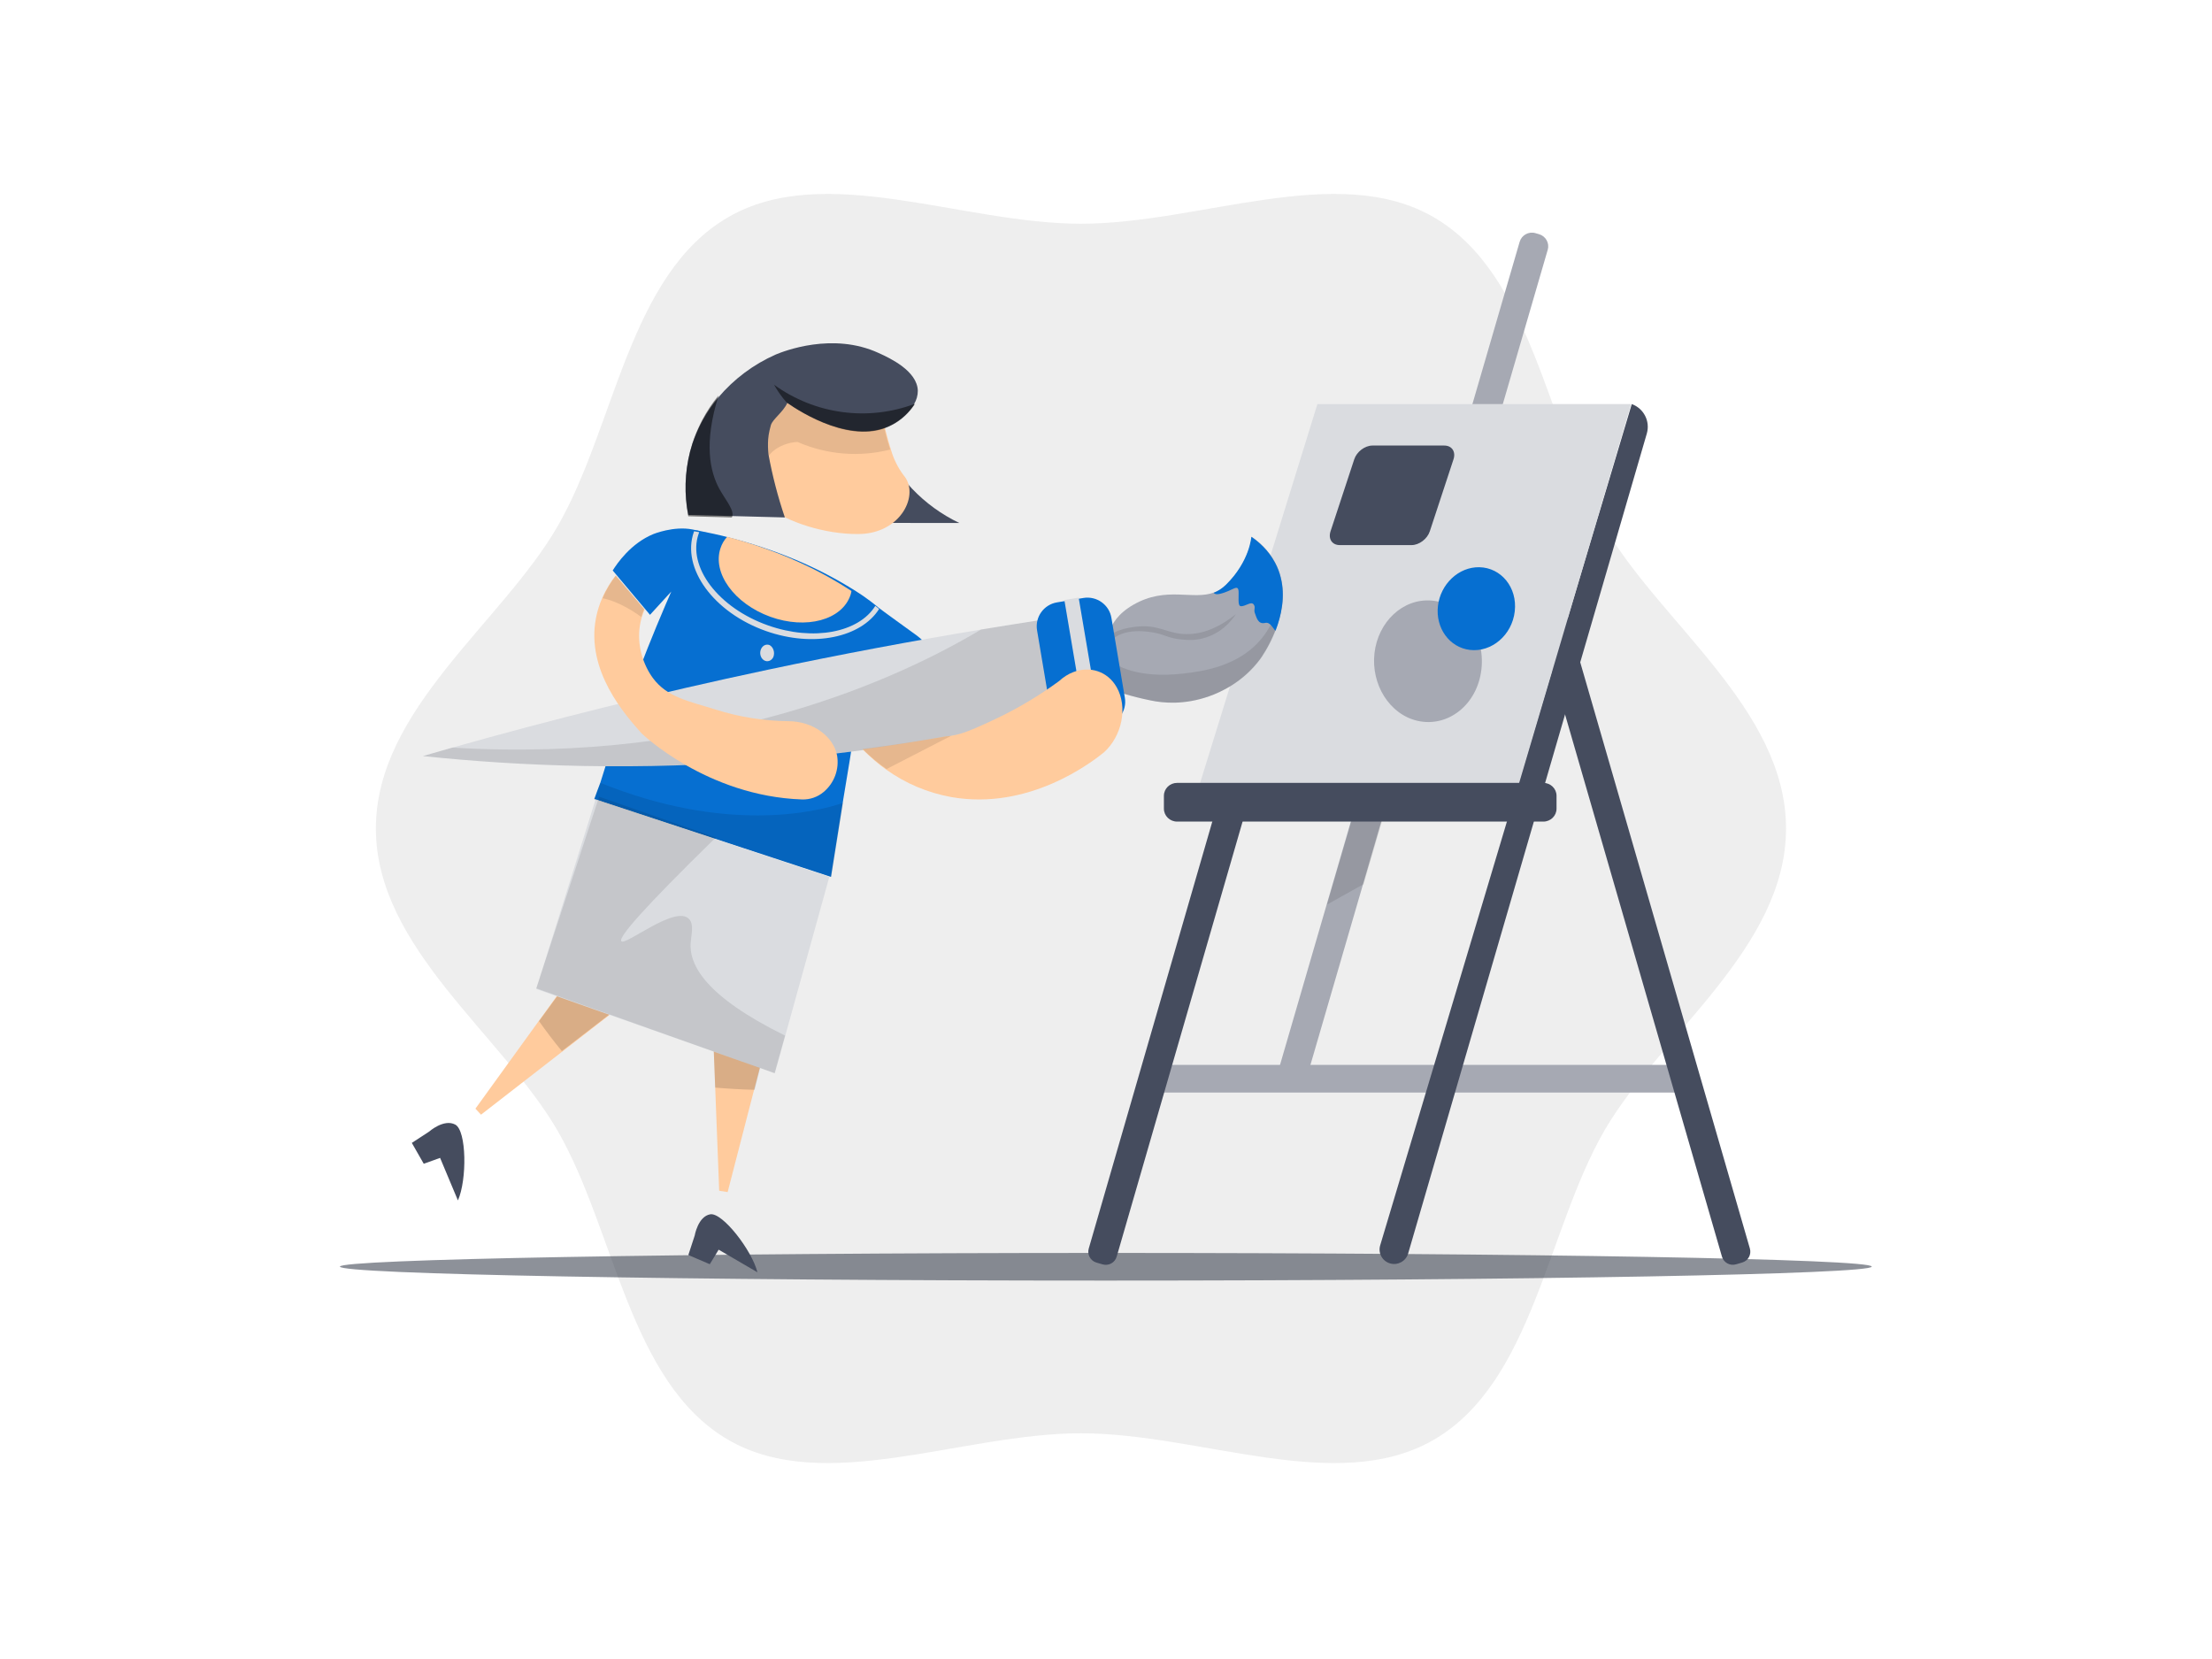 <svg xmlns="http://www.w3.org/2000/svg" width="800" height="600" fill="none" viewBox="0 0 800 600">
    <path d="M135.941 299.64C135.941 342.749 181.509 374.131 201.696 409.002C222.452 445.001 227.528 499.86 263.382 520.738C298.228 540.94 347.852 518.364 390.941 518.364C434.03 518.364 483.643 540.94 518.501 520.738C554.367 499.967 559.443 445.013 580.187 409.002C600.374 374.131 645.941 342.867 645.941 299.64C645.941 256.413 600.267 225.149 580.187 190.278C559.431 154.279 554.355 99.313 518.501 78.542C483.655 58.34 434.03 80.915 390.941 80.915C347.852 80.915 298.24 58.34 263.382 78.542C227.409 99.313 222.44 154.267 201.696 190.278C181.509 225.268 135.941 256.531 135.941 299.64Z" fill="black" opacity="0.07"/>
    <path d="M559.744 90.379L505.679 276.092L492.997 319.661L472.282 390.816C471.567 393.257 469.004 394.667 466.549 393.956L465.285 393.588C462.83 392.877 461.412 390.342 462.127 387.901L479.838 327.043L494.451 276.886L549.601 87.464C550.316 85.023 552.879 83.613 555.334 84.324L556.598 84.692C559.053 85.403 560.471 87.938 559.756 90.379H559.744Z" fill="#A6A9B3"/>
    <path d="M505.929 276.14L493.175 319.761L479.941 327.14L494.638 276.923C498.929 276.615 502.945 276.342 505.941 276.14H505.929Z" fill="black" opacity="0.1"/>
    <path d="M612.941 392.318V387.962C612.941 386.403 611.727 385.14 610.23 385.14H416.653C415.156 385.14 413.941 386.403 413.941 387.962V392.318C413.941 393.877 415.156 395.14 416.653 395.14H610.23C611.727 395.14 612.941 393.877 612.941 392.318Z" fill="#A6A9B3"/>
    <path d="M122.941 458.081C122.941 460.836 247 463.14 399.941 463.14C552.883 463.14 676.941 460.836 676.941 458.081C676.941 455.325 552.883 453.14 399.941 453.14C247 453.14 122.941 455.444 122.941 458.081Z" fill="#1D2535" opacity="0.5"/>
    <path d="M502.751 456.932C499.937 456.126 498.327 453.198 499.162 450.4L590.154 146.14C594.507 147.717 596.88 152.376 595.592 156.799L509.273 453.352C508.463 456.126 505.541 457.738 502.751 456.932Z" fill="#454C5E"/>
    <path d="M627.833 457.266L630.078 456.616C632.248 455.988 633.499 453.719 632.87 451.549L545.569 149.878C544.941 147.707 542.672 146.457 540.502 147.085L538.258 147.734C536.087 148.362 534.837 150.631 535.465 152.802L622.766 454.473C623.394 456.643 625.663 457.894 627.833 457.266Z" fill="#454C5E"/>
    <path d="M488.37 147.751L486.126 147.101C483.955 146.473 481.686 147.724 481.058 149.894L393.757 451.565C393.129 453.736 394.379 456.005 396.55 456.633L398.794 457.282C400.965 457.91 403.233 456.66 403.862 454.489L491.163 152.818C491.791 150.648 490.54 148.379 488.37 147.751Z" fill="#454C5E"/>
    <path d="M547.359 290.14C508.882 290.069 470.418 289.998 431.941 289.915L476.459 146.14H589.941C575.747 194.136 561.553 242.132 547.359 290.14Z" fill="#DADCE0"/>
    <path d="M562.941 292.473V287.807C562.941 285.229 560.802 283.14 558.163 283.14H425.72C423.081 283.14 420.941 285.229 420.941 287.807V292.473C420.941 295.051 423.081 297.14 425.72 297.14H558.163C560.802 297.14 562.941 295.051 562.941 292.473Z" fill="#454C5E"/>
    <path d="M510.513 197.14H484.526C481.786 197.14 480.308 194.918 481.202 192.17L489.781 166.11C490.686 163.362 493.629 161.14 496.37 161.14H522.357C525.097 161.14 526.574 163.362 525.681 166.11L517.102 192.17C516.196 194.918 513.253 197.14 510.513 197.14Z" fill="#454C5E"/>
    <path d="M535.775 242.071C534.305 254.891 523.656 263.167 512.724 260.708C502.533 258.417 495.798 247.512 497.103 236.207C498.396 224.902 507.353 216.371 517.72 217.195C528.828 218.08 537.244 229.252 535.775 242.071Z" fill="#A6A9B3"/>
    <path d="M547.833 221.101C546.853 229.737 539.435 235.96 531.625 235.052C524.183 234.18 519.137 227.097 520.047 219.178C520.946 211.27 527.524 204.988 535.034 205.143C542.925 205.31 548.823 212.465 547.833 221.101Z" fill="#066FD1" style="fill: #066FD1; fill: #066FD1;"/>
    <path d="M331.308 269.14C326.994 265.451 323.178 261.206 319.941 256.512C323.85 252.055 327.748 247.597 331.645 243.14C332.12 244.003 332.897 245.351 333.941 246.912C332.399 250.151 330.276 255.59 330.404 260.627C330.485 263.477 330.786 266.326 331.308 269.128" fill="black" opacity="0.15"/>
    <path d="M318.4 159.14C323.875 172.3 334.039 182.979 346.941 189.14L301.941 189.116L318.437 159.14" fill="#454C5E"/>
    <path d="M222.941 365.106L202.979 380.613L173.964 403.14L171.941 400.96L194.632 369.572L204.354 356.14L222.941 365.106Z" fill="#FFCB9D" style="fill: #FFCB9D; fill: #FFCB9D;"/>
    <path d="M278.941 370.14L272.879 393.535L263.161 431.14L260.105 430.652L258.638 392.701L257.941 374.524L278.941 370.14Z" fill="#FFCB9D" style="fill: #FFCB9D; fill: #FFCB9D;"/>
    <path d="M204.573 356.152L222.941 364.93L203.201 380.14C200.211 376.504 197.454 372.869 194.941 369.302L204.573 356.14V356.152Z" fill="black" opacity="0.15"/>
    <path d="M278.941 370.14L272.894 394.14C268.338 394.042 263.634 393.761 258.65 393.346L257.941 374.698L278.941 370.14Z" fill="black" opacity="0.15"/>
    <path d="M310.656 193.134C297.947 193.336 284.209 188.383 278.792 183.929C277.848 183.25 277.083 182.345 276.569 181.309C276.054 179.999 275.624 178.654 275.218 177.237C274.632 175.296 274.153 173.271 273.747 171.259C272.671 166.019 272.061 160.708 271.953 155.361C271.989 154.933 271.953 153.623 271.941 152.122C272.013 145.37 272.24 139.904 272.444 136.165C272.707 136.749 274.034 139.44 275.481 139.333C276.927 139.226 278.613 135.951 278.709 131.14L307.261 133.784L318.249 145.156C318.249 145.156 318.452 146.823 318.966 149.407C319.755 153.908 320.843 158.362 322.242 162.709C323.187 166.007 324.729 169.115 326.786 171.866C332.776 178.737 325.925 192.967 310.668 193.134" fill="#FFCB9D" style="fill: #FFCB9D; fill: #FFCB9D;"/>
    <path d="M321.941 162.591C310.781 165.417 298.992 164.456 288.45 159.837C285.633 159.968 282.899 160.858 280.546 162.437C277.099 164.835 276.945 167.341 274.009 170.808L273.736 171.14C272.666 165.916 272.072 160.621 271.953 155.29C271.989 154.862 271.953 153.556 271.941 152.06C272.013 145.328 272.239 139.879 272.441 136.15C272.702 136.732 274.021 139.415 275.459 139.309C276.897 139.202 278.573 135.937 278.668 131.14L307.05 133.776L317.972 145.114C317.972 145.114 318.174 146.777 318.685 149.353C319.469 153.841 320.551 158.282 321.941 162.615" fill="black" opacity="0.1"/>
    <path d="M310.409 255.309C308.109 270.25 306.333 281.214 305.01 288.918L304.808 290.196C303.354 299.213 301.971 308.159 300.529 317.14C272.008 307.729 243.486 298.329 214.941 288.953C215.621 287.007 216.395 285.012 217.123 283.065L217.158 282.97C223.857 261.089 231.747 239.591 240.769 218.571C241.436 217.03 242.104 215.477 242.783 213.936C240.209 216.755 237.646 219.562 235.084 222.357L221.592 206.317C223.153 203.844 228.111 196.499 236.347 193.131C236.347 193.131 243.737 190.133 250.471 191.495C251.079 191.638 251.698 191.745 252.33 191.817L252.64 191.925C256.466 192.689 260.125 193.453 263.534 194.361C271.817 196.475 279.945 199.186 287.848 202.483C295.416 205.66 302.698 209.47 309.635 213.853C311.387 214.976 313.186 216.182 314.843 217.46L316.25 218.559L316.774 218.965L317.68 219.717C318.717 220.601 329.384 228.233 331.696 229.941C334.282 231.923 336.416 234.443 337.941 237.322C330.802 246.064 323.663 254.807 316.524 263.562L310.302 255.309" fill="#066FD1" style="fill: #066FD1; fill: #066FD1;"/>
    <path d="M248.919 186.222L264.526 186.634H264.561L283.856 187.14C281.326 179.682 279.352 172.083 277.933 164.342C277.732 162.519 277.697 160.684 277.815 158.861C277.898 157.79 278.075 156.708 278.311 155.661C278.441 155.061 278.619 154.414 278.796 153.767C279.104 152.685 280.191 151.544 281.385 150.238C282.591 148.932 283.939 147.462 284.755 145.721C289.827 149.262 308.756 161.107 322.778 153.508C325.982 151.791 328.69 149.297 330.664 146.262L330.534 146.203C331.456 144.744 331.953 143.039 331.941 141.31C331.728 134.146 321.903 129.534 317.765 127.664C301.095 119.994 283.36 127.064 280.593 128.205C272.542 131.746 265.412 137.086 259.749 143.792C259.714 143.815 259.702 143.862 259.666 143.886C257.514 146.462 255.635 149.238 254.038 152.167C253.802 152.579 253.589 153.002 253.388 153.414C252.218 155.708 251.225 158.108 250.397 160.543C250.007 161.802 249.735 162.778 249.557 163.425C247.642 170.883 247.429 178.659 248.919 186.211V186.222Z" fill="#454C5E"/>
    <path d="M165.617 434.14C168.933 426.689 168.777 408.936 164.656 406.726C160.535 404.516 155.189 409.269 155.189 409.269L148.941 413.345L153.255 420.891L159.166 418.764L165.605 434.128L165.617 434.14Z" fill="#454C5E"/>
    <path d="M273.93 460.14C271.994 452.278 261.292 438.412 256.868 439.17C252.432 439.928 251.234 446.902 251.234 446.902L248.941 453.9L256.706 457.215L259.909 451.958L273.941 460.14H273.93Z" fill="#454C5E"/>
    <path d="M330.917 146.054C328.907 149.177 326.166 151.754 322.934 153.528C308.751 161.463 289.565 149.129 284.442 145.495C282.718 143.551 281.21 141.412 279.941 139.14C294.771 149.882 313.874 152.458 330.941 146.018" fill="black" opacity="0.5"/>
    <path d="M280.246 388.14L193.941 357.672L209.281 308.653L215.391 289.14L299.941 317.127L283.99 374.621L280.246 388.14Z" fill="#DADCE0"/>
    <path d="M280.143 388.14L193.941 357.438C201.514 334.343 209.098 311.235 216.682 288.14L258.896 302.875C232.404 328.769 223.785 338.864 224.678 340.359C225.936 342.392 244.468 326.951 249.289 332.453C251.029 334.45 249.994 338.158 249.795 340.813C249.136 348.994 255.145 360.356 283.941 374.541L280.132 388.14H280.143Z" fill="black" opacity="0.1"/>
    <path d="M317.087 219.529L316.566 219.124C310.612 228.742 294.234 231.984 277.82 226.203C259.793 219.862 248.514 204.988 252.665 193.07L252.878 192.462C252.286 192.355 251.681 192.235 251.028 192.14L250.922 192.438C246.367 205.501 258.121 221.567 277.084 228.241C294.174 234.248 311.383 230.601 317.941 220.244L317.04 219.493" fill="#DADCE0"/>
    <path d="M279.702 237.609C279.02 239.054 277.465 239.568 276.24 238.752C275.015 237.948 274.578 236.115 275.27 234.67C275.867 233.402 277.156 232.837 278.317 233.301C279.702 234.042 280.32 235.964 279.702 237.597" fill="#DADCE0"/>
    <path d="M248.915 186.716L264.639 187.14H264.675C265.938 184.804 262.423 180.92 260.172 176.818C256.729 170.489 254.502 160.251 259.85 143.14L259.755 143.176C257.587 145.826 255.693 148.682 254.085 151.696C253.846 152.119 253.632 152.555 253.429 152.978C252.25 155.338 251.249 157.807 250.416 160.312C250.022 161.606 249.748 162.611 249.57 163.276C247.64 170.949 247.425 178.947 248.926 186.716H248.915Z" fill="black" opacity="0.5"/>
    <path d="M300.645 317.14C272.085 307.775 243.525 298.435 214.941 289.106C215.634 287.145 216.397 285.172 217.137 283.235L217.173 283.14C262.072 301.322 294.833 293.943 304.941 290.33C303.485 299.302 302.101 308.203 300.657 317.14" fill="black" opacity="0.1"/>
    <path d="M286.695 202.284C278.988 198.985 271.062 196.263 262.984 194.14C261.903 195.315 261.089 196.707 260.589 198.23C257.532 207.249 265.587 218.355 278.582 223.056C291.576 227.758 304.536 224.232 307.593 215.213C307.755 214.733 307.872 214.241 307.941 213.737C301.188 209.312 294.075 205.498 286.683 202.32" fill="#FFCB9D" style="fill: #FFCB9D; fill: #FFCB9D;"/>
    <path d="M461.316 227.838C459.029 233.791 456.031 237.948 455.746 238.338C449.536 246.712 441.43 250.35 437.354 251.791C428.276 255.039 420.584 254.26 416.14 253.327C386.299 247.09 402.144 241.645 402.144 241.645C402.038 241.185 401.611 240.122 401.232 238.692C399.952 233.98 398.921 225.027 409.907 218.708C421.9 211.822 431.404 217.243 439.214 214.231C440.731 213.641 442.165 212.743 443.563 211.385C452.144 202.951 452.689 194.14 452.689 194.14C455.154 195.853 458.709 198.782 461.186 203.471C462.11 205.207 462.762 206.943 463.189 208.703C464.907 215.53 463.426 222.428 461.328 227.838H461.316Z" fill="#A6A9B3"/>
    <path d="M402.143 241.765C402.143 241.765 386.295 247.146 416.154 253.334C420.599 254.259 428.292 255.031 437.372 251.814C441.45 250.387 449.557 246.795 455.769 238.49C456.314 237.776 466.792 223.329 463.189 209.14C463.438 220.218 459.171 238.279 433.887 242.748C416.379 245.871 406.612 242.771 401.231 238.817C401.622 240.245 402.037 241.297 402.143 241.742V241.765Z" fill="black" opacity="0.1"/>
    <path d="M399.167 236.804C398.918 235.693 398.763 234.173 399.322 232.641C401.058 227.922 408.17 226.995 410.549 226.699C419.041 225.599 421.871 229.207 428.947 229.33C433.122 229.404 439.282 228.268 446.941 222.14C446.121 223.437 444.729 225.241 442.696 226.946C441.15 228.243 438.604 229.935 435.144 230.85C431.897 231.702 429.316 231.48 427.199 231.27C422.549 230.813 421.586 229.651 417.827 228.898C416.329 228.589 405.911 226.501 401.475 232.221C400.761 233.148 399.227 235.532 399.524 240.14L399.179 236.792L399.167 236.804Z" fill="black" opacity="0.1"/>
    <path d="M390.93 256.024C359.633 264.045 322.163 271.251 279.54 274.807C231.087 278.853 188.191 277.141 152.941 273.442C156.491 272.425 160.053 271.395 163.651 270.377C199.292 260.31 237.356 250.769 277.688 242.222C304.176 236.607 329.916 231.807 354.813 227.689C362.257 226.444 369.618 225.271 376.896 224.17C379.176 223.81 381.443 223.463 383.711 223.14C384.958 228.814 386.192 234.477 387.451 240.139C388.602 245.43 389.766 250.733 390.941 256.024H390.93Z" fill="#DADCE0"/>
    <path d="M376.895 224.14L387.451 240.11C388.602 245.405 389.766 250.712 390.941 256.008C359.643 264.035 322.171 271.247 279.546 274.805C231.091 278.854 188.193 277.141 152.941 273.439C156.492 272.421 160.054 271.391 163.651 270.372C259.231 276.231 325.543 245.19 354.823 227.662L376.907 224.14H376.895Z" fill="black" opacity="0.1"/>
    <path d="M399.601 262.422L397.4 262.789L392.262 263.653L390.061 264.02C385.256 264.813 380.724 261.594 379.927 256.837L375.062 227.94C374.265 223.159 377.5 218.65 382.282 217.858L384.495 217.491L389.621 216.627L391.833 216.26C396.615 215.467 401.159 218.686 401.956 223.443L406.821 252.364C407.618 257.121 404.382 261.641 399.601 262.434V262.422Z" fill="#066FD1" style="fill: #066FD1; fill: #066FD1;"/>
    <path d="M397.941 262.288L392.761 263.14L384.941 217.003L390.11 216.14L397.941 262.288Z" fill="#DADCE0"/>
    <path d="M461.299 228.14C460.197 227.02 459.394 224.864 457.513 225.293C454.925 225.877 454.446 223.256 453.871 221.826C453.296 220.397 454.218 219.777 453.439 218.645C452.66 217.514 451.067 218.812 449.473 219.181C447.88 219.551 447.88 218.61 447.964 214.583C448.024 210.556 446.071 213.713 441.05 214.809C439.96 215.048 439.301 214.857 438.941 214.404C440.475 213.809 441.925 212.903 443.339 211.533C452.013 203.027 452.565 194.14 452.565 194.14C455.057 195.867 458.651 198.822 461.156 203.551C462.09 205.303 462.749 207.054 463.18 208.829C464.918 215.715 463.42 222.672 461.299 228.128V228.14Z" fill="#066FD1" style="fill: #066FD1; fill: #066FD1;"/>
    <path d="M297.903 286.409C295.738 288.25 292.951 289.218 290.093 289.135C255.539 287.955 232.073 265.26 232.073 265.26C226.153 258.64 211.812 242.601 215.556 223.447C216.058 220.874 216.824 218.549 217.721 216.472C219.204 212.991 221.07 210.194 222.66 208.14C226.153 212.235 229.645 216.33 233.138 220.426C232.791 221.204 232.42 222.172 232.073 223.341C231.834 224.19 231.595 225.134 231.439 226.161C230.243 233.573 232.791 240.666 236.104 245.186C241.33 252.314 249.451 253.647 258.9 256.645C267.344 259.312 276.135 260.728 284.997 260.823C294.195 260.823 301.467 266.452 302.747 273.262C303.572 278.183 301.742 283.175 297.903 286.409Z" fill="#FFCB9D" style="fill: #FFCB9D; fill: #FFCB9D;"/>
    <path d="M399.191 272.159C394.825 275.667 372.14 293.243 343.975 288.256C335.527 286.728 327.531 283.352 320.567 278.376C319.143 277.374 317.767 276.288 316.426 275.142C314.872 273.83 313.377 272.446 311.941 270.99C322.287 269.642 332.265 268.055 341.851 266.349C342.468 266.313 343.097 266.241 343.714 266.146L344.39 266.038C345.315 265.883 346.241 265.669 347.214 265.394C350.642 264.38 354.534 262.614 359.991 260.049C368.095 256.218 375.795 251.625 383.02 246.327C384.622 244.859 386.354 243.762 388.157 243.081C394.137 240.767 400.603 242.771 403.853 248.534C407.899 255.562 405.918 266.158 399.191 272.159Z" fill="#FFCB9D" style="fill: #FFCB9D; fill: #FFCB9D;"/>
    <path d="M232.941 220.263C232.604 221.032 232.244 221.987 231.907 223.14C229.744 221.533 223.941 217.562 217.941 216.362C219.383 212.927 221.197 210.166 222.744 208.14C226.139 212.181 229.534 216.222 232.93 220.263H232.941Z" fill="black" opacity="0.1"/>
    <path d="M343.941 266.14L320.629 278.14C319.195 277.157 317.808 276.091 316.458 274.967C314.893 273.68 313.387 272.321 311.941 270.893C322.361 269.57 332.41 268.013 342.065 266.339C342.687 266.304 343.32 266.234 343.941 266.14Z" fill="black" opacity="0.1"/>
</svg>
